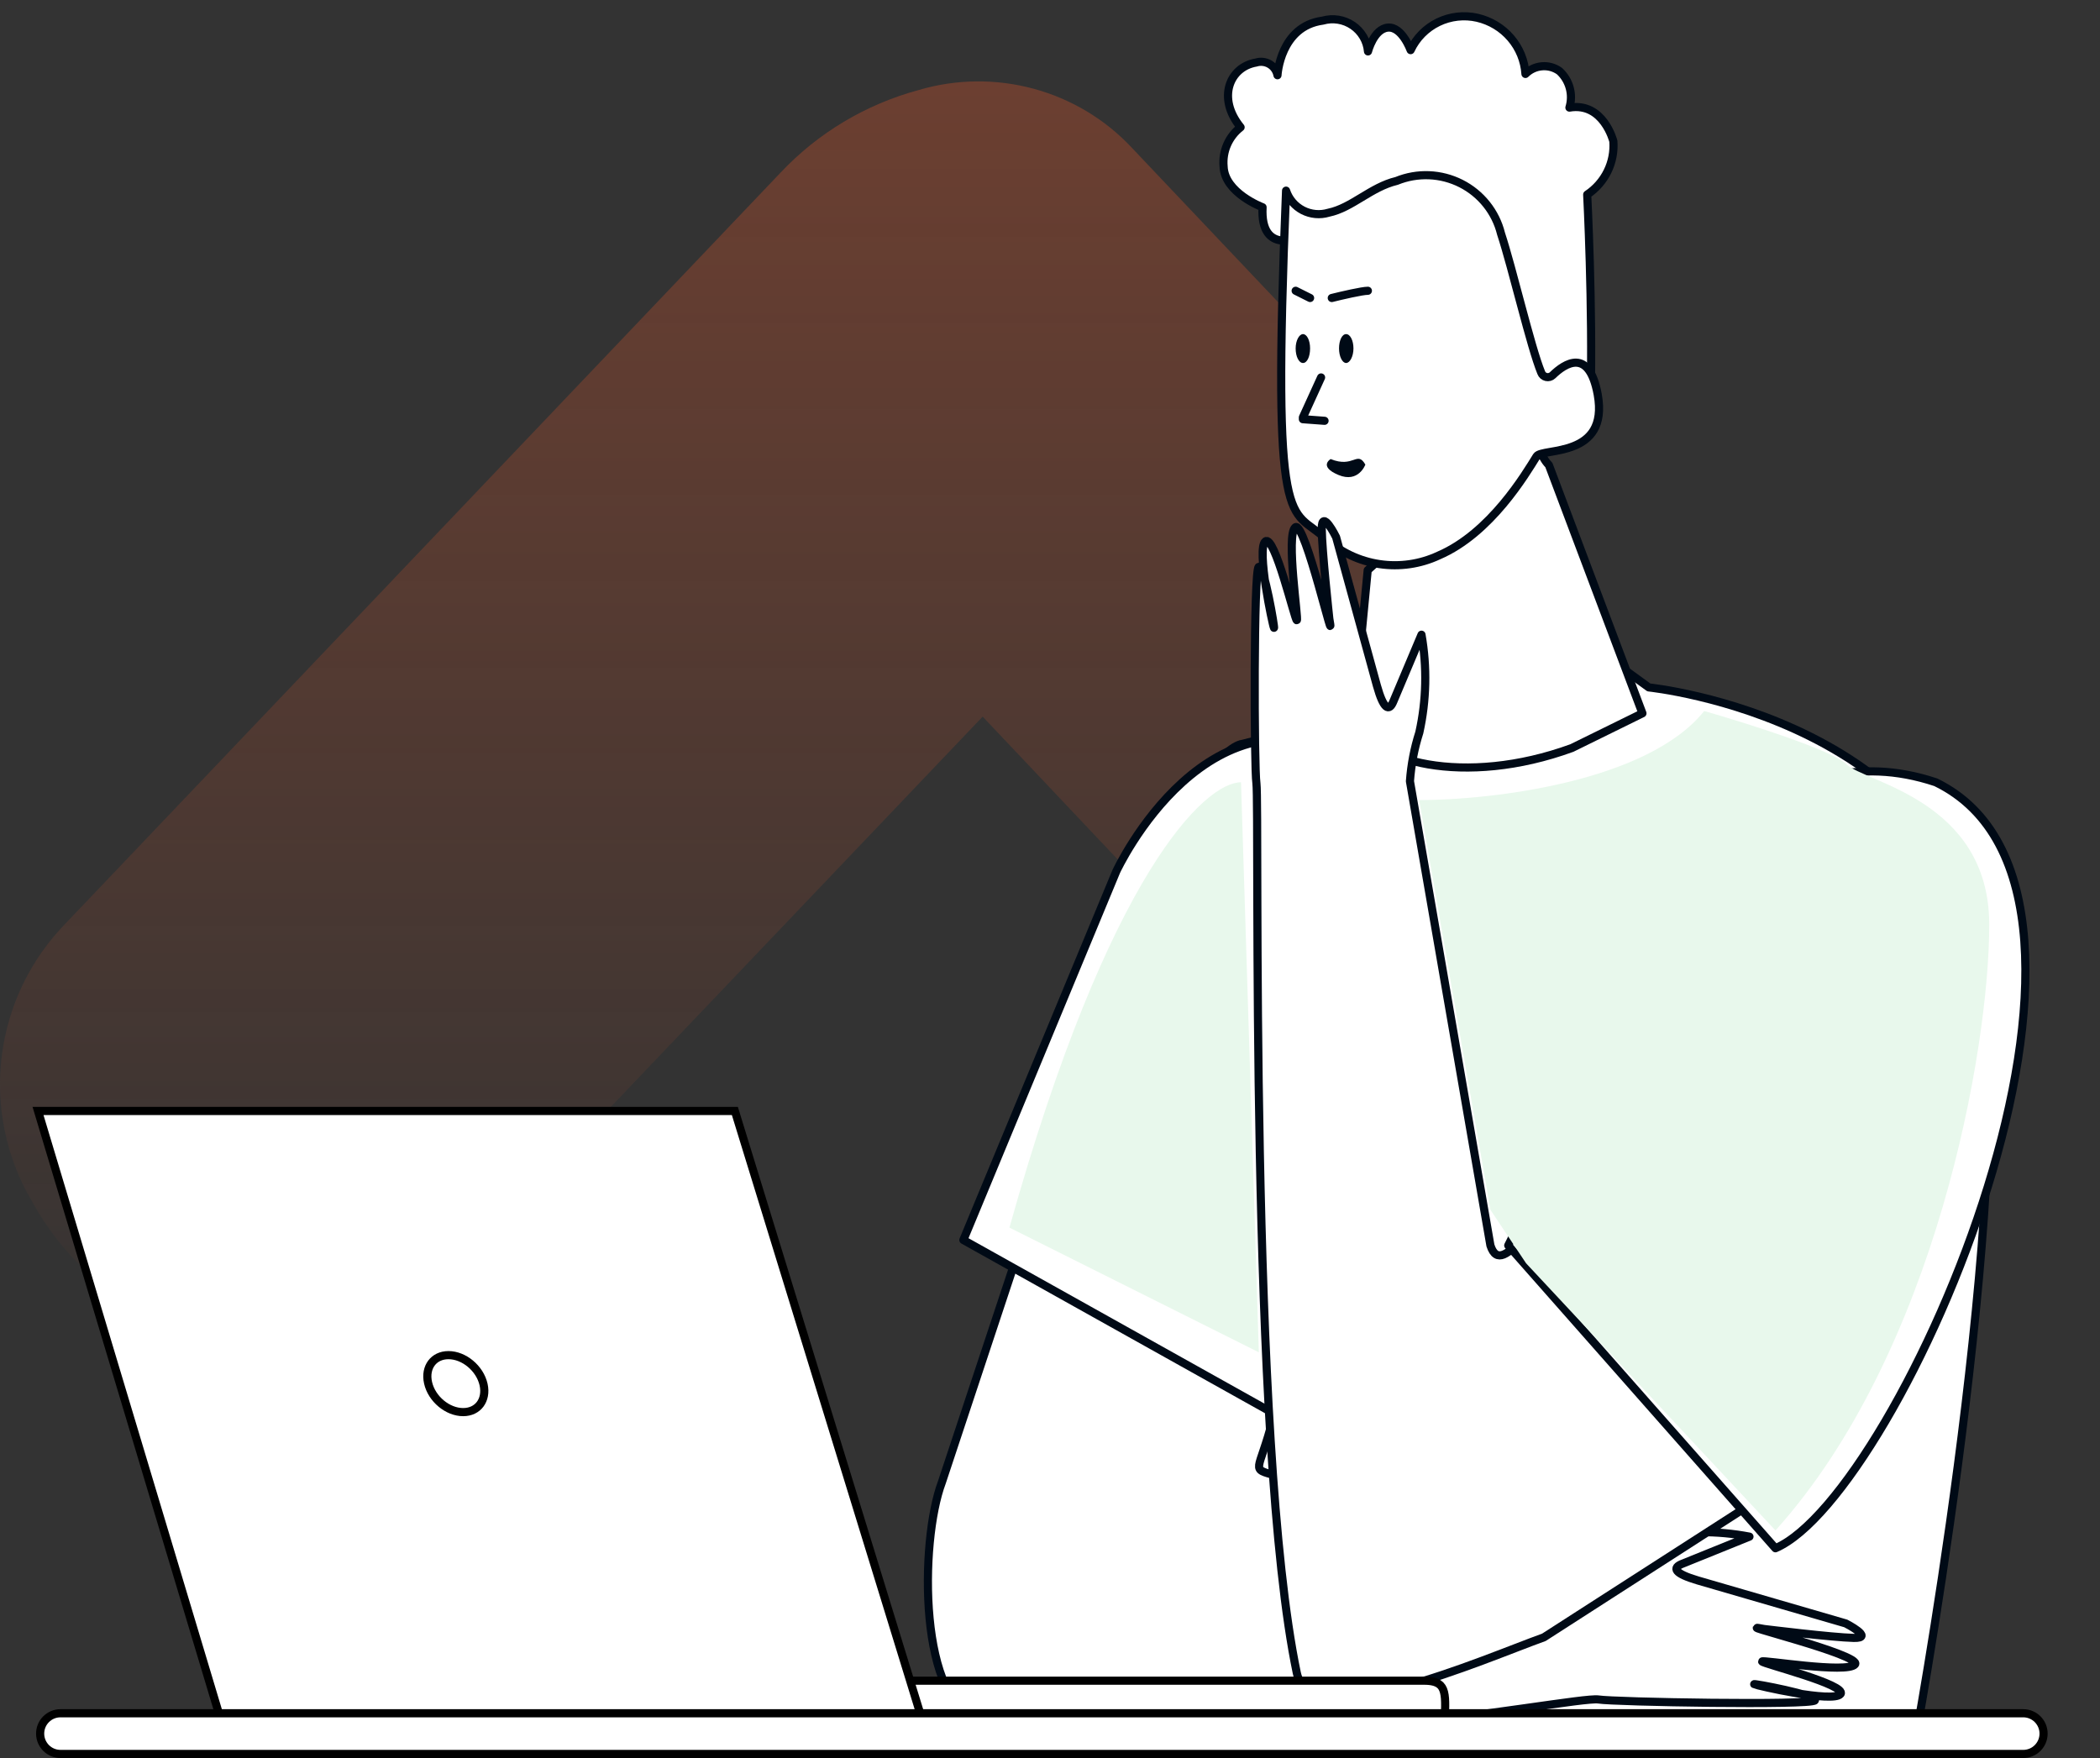 <svg width="129" height="108" viewBox="0 0 129 108" fill="none" xmlns="http://www.w3.org/2000/svg">
<rect x="0" y="0" width="129" height="108" fill="#333333" stroke="none"/>
<path opacity="0.3" d="M114.903 57.068L81.449 21.679L80.89 21.073L69.547 9.098C66.22 5.524 61.125 4.14 56.421 5.534C53.18 6.412 50.25 8.164 47.958 10.595L4.132 56.623C-0.418 61.204 -1.31 68.23 1.953 73.783C5.592 80.461 13.263 83.943 20.751 82.318C23.516 81.604 26.016 80.12 27.953 78.042L60.364 44.024L95.619 81.32C98.796 85.087 103.842 86.768 108.673 85.668C114.208 83.857 118.333 79.244 119.477 73.587C120.943 67.696 119.281 61.472 115.065 57.068" fill="url(#paint0_linear_8916_39048)"/>
<path d="M62.728 75.541C66.698 67.448 71.677 59.901 77.541 53.086C79.806 50.122 83.032 52.474 83.032 52.474C91.33 54.042 83.916 76.89 76.611 92.414C72.292 86.537 67.658 80.905 62.728 75.541Z" fill="white" stroke="#000A16" stroke-width="0.5" stroke-linecap="round" stroke-linejoin="round"/>
<path d="M79.985 87.09C83.488 86.427 89.219 64.575 87.136 60.712C87.136 60.712 76.353 54.499 75.659 55.193C68.67 62.257 79.985 87.09 79.985 87.09Z" fill="white" stroke="#000A16" stroke-width="0.5" stroke-linecap="round" stroke-linejoin="round"/>
<path d="M101.285 42.23C101.285 42.23 120.833 44.221 122.064 60.445C123.295 76.67 117.542 107.502 117.542 107.502L64.213 106.777L66.873 64.268C67.065 60.148 68.332 56.15 70.549 52.673C72.601 49.513 74.999 45.864 76.356 45.69L98.287 40.05L101.285 42.23Z" fill="white" stroke="#000A16" stroke-width="0.5" stroke-linecap="round" stroke-linejoin="round"/>
<path d="M98.189 104.403C96.588 104.181 74.314 108.846 60.276 105.687C56.414 104.808 56.482 94.725 57.858 91.061L68.485 59L86.081 66.658C81.254 72.996 79.999 81.249 77.888 88.263C77.123 90.775 76.866 90.119 79.151 90.896L98.455 94.975C99.473 94.919 100.482 94.74 101.458 94.444C103.441 94.035 105.483 94.02 107.467 94.4L103.369 96.056C102.667 96.321 102.871 96.669 104.291 97.09L113.382 99.732C113.382 99.732 115.189 100.65 113.875 100.621C112.562 100.592 108.514 100.092 108.367 100.074C105.9 99.597 114.441 101.67 113.951 102.249C113.461 102.827 108.243 101.947 108.244 102.07C108.245 102.193 113.496 103.507 113.06 104.069C112.624 104.63 107.878 103.543 107.758 103.466C107.639 103.389 111.702 104.146 111.487 104.46C111.273 104.774 99.135 104.561 98.189 104.403Z" fill="white" stroke="#000A16" stroke-width="0.5" stroke-linecap="round" stroke-linejoin="round"/>
<path d="M95.145 28.569L100.893 43.821L96.558 45.953C89.986 48.352 84.063 46.837 83.143 44.137L84.016 35.027L93.224 26.738C93.805 27.133 94.338 27.594 94.812 28.111C94.9 28.28 95.012 28.434 95.145 28.569Z" fill="white" stroke="#000A16" stroke-width="0.5" stroke-linecap="round" stroke-linejoin="round"/>
<path d="M77.558 12.732C77.398 15.737 79.953 14.56 79.953 14.56C85.084 18.027 89.999 21.797 94.671 25.85C94.671 25.85 97.676 25.31 97.708 24.562C97.853 18.854 97.499 11.953 97.499 11.953C98.035 11.595 98.466 11.104 98.748 10.529C99.031 9.954 99.154 9.315 99.106 8.677C99.106 8.677 98.496 6.26 96.407 6.61C96.527 6.217 96.534 5.799 96.425 5.402C96.318 5.006 96.1 4.647 95.796 4.368C95.484 4.144 95.102 4.039 94.719 4.072C94.335 4.104 93.977 4.271 93.707 4.543C93.653 3.73 93.337 2.956 92.804 2.334C92.272 1.713 91.552 1.278 90.751 1.092C89.941 0.907 89.091 1.003 88.345 1.365C87.599 1.727 87.001 2.333 86.653 3.08C86.653 3.08 86.123 1.617 85.255 1.696C84.388 1.776 84.034 3.159 84.034 3.159C84.006 2.841 83.908 2.533 83.745 2.257C83.583 1.982 83.361 1.745 83.095 1.564C82.83 1.383 82.527 1.262 82.208 1.211C81.89 1.16 81.564 1.179 81.254 1.267C78.635 1.617 78.474 4.622 78.474 4.622C78.447 4.481 78.39 4.348 78.307 4.23C78.224 4.113 78.116 4.014 77.992 3.94C77.868 3.867 77.729 3.82 77.585 3.803C77.441 3.786 77.295 3.8 77.157 3.843C75.55 4.113 74.73 6.005 76.209 7.818C75.847 8.101 75.562 8.469 75.38 8.888C75.198 9.307 75.123 9.765 75.164 10.219C75.212 11.857 77.558 12.732 77.558 12.732Z" fill="white" stroke="#000A16" stroke-width="0.5" stroke-linecap="round" stroke-linejoin="round"/>
<path d="M94.677 22.896C94.702 22.962 94.743 23.021 94.796 23.067C94.85 23.113 94.914 23.146 94.983 23.161C95.052 23.177 95.124 23.175 95.192 23.156C95.26 23.137 95.323 23.102 95.374 23.053C96.118 22.329 97.607 21.321 98.145 24.235C98.858 28.172 94.725 27.495 94.392 28.031C93.727 29.102 91.573 32.756 88.375 34.127C87.243 34.656 85.978 34.839 84.741 34.654C83.504 34.469 82.349 33.924 81.423 33.087C79.286 31.055 78.114 33.449 79.001 11.712C79.172 12.233 79.541 12.666 80.029 12.92C80.518 13.173 81.086 13.226 81.613 13.067C83.054 12.768 84.21 11.492 85.794 11.114C86.426 10.856 87.106 10.737 87.788 10.765C88.471 10.793 89.139 10.967 89.748 11.275C90.356 11.583 90.891 12.018 91.315 12.55C91.74 13.082 92.044 13.699 92.207 14.358C92.904 16.469 94.028 21.321 94.677 22.896Z" fill="white" stroke="#000A16" stroke-width="0.5" stroke-linecap="round" stroke-linejoin="round"/>
<path d="M81.738 28.201C83.164 28.778 83.358 27.653 83.872 28.541C83.872 28.541 83.454 29.699 82.214 29.176C80.973 28.653 81.738 28.201 81.738 28.201Z" fill="#000A16"/>
<path d="M82.254 21.404C82.254 21.893 82.455 22.3 82.689 22.3C82.924 22.3 83.141 21.893 83.141 21.404C83.141 20.916 82.941 20.525 82.689 20.525C82.438 20.525 82.254 20.916 82.254 21.404Z" fill="#000A16"/>
<path d="M79.59 21.404C79.59 21.909 79.791 22.3 80.042 22.3C80.293 22.3 80.477 21.909 80.477 21.404C80.477 20.899 80.276 20.525 80.042 20.525C79.808 20.525 79.59 20.916 79.59 21.404Z" fill="#000A16"/>
<path d="M81.152 23.188L80.034 25.641V25.753L81.365 25.851M81.809 18.307C82.4 18.159 83.672 17.863 84.027 17.863M80.477 18.307L79.59 17.863" stroke="#000A16" stroke-width="0.5" stroke-linecap="round" stroke-linejoin="round"/>
<path d="M68.572 53.529C68.572 53.529 74.317 41.111 83.892 46.963C86.081 55.718 85.532 82.108 80.29 87.976L59.178 76.176L68.572 53.529Z" fill="white" stroke="#000A16" stroke-width="0.5" stroke-linecap="round" stroke-linejoin="round"/>
<path d="M77.18 48.122C77.379 49.726 76.709 88.692 79.661 102.775C80.483 106.65 91.153 101.908 94.837 100.586L110.779 90.332L117.852 57.098C117.63 57.173 104.069 71.219 97.025 73.227C94.502 73.955 92.297 78.806 91.554 76.51L86.611 47.995C86.683 46.978 86.876 45.972 87.187 45C87.625 43.024 87.67 40.983 87.32 38.992L85.603 43.066C85.328 43.763 84.983 43.555 84.583 42.129L82.075 32.999C82.075 32.999 81.184 31.18 81.193 32.493C81.203 33.807 81.643 37.862 81.659 38.01C82.1 40.483 80.153 31.913 79.567 32.394C78.981 32.876 79.784 38.106 79.661 38.103C79.538 38.1 78.302 32.83 77.734 33.258C77.166 33.685 78.183 38.447 78.258 38.568C78.334 38.689 77.637 34.615 77.32 34.825C77.003 35.035 77.037 47.174 77.18 48.122Z" fill="white" stroke="#000A16" stroke-width="0.5" stroke-linecap="round" stroke-linejoin="round"/>
<path d="M103.593 54.623C103.593 54.623 109.062 44.774 118.912 48.057C132.903 54.862 116.723 91.831 109.062 95.114L92.648 76.51L103.593 54.623Z" fill="white" stroke="#000A16" stroke-width="0.5" stroke-linecap="round" stroke-linejoin="round"/>
<path d="M77.329 83.076L62.008 75.416C68.136 53.529 74.046 48.057 76.234 48.057L77.329 83.076Z" fill="#E8F8EC"/>
<g style="mix-blend-mode:multiply">
<path d="M104.686 43.68C101.184 48.057 91.554 49.151 87.177 49.151L91.554 74.322L93.743 77.605L109.064 94.02C118.913 83.076 122.196 64.472 122.196 56.812C122.196 49.151 114.536 48.057 113.441 46.963C112.566 46.087 107.24 44.409 104.686 43.68Z" fill="#E8F8EC"/>
</g>
<path d="M88.752 105.75H47.25V103.25H87.5C87.935 103.25 88.204 103.33 88.375 103.444C88.539 103.553 88.64 103.713 88.701 103.942C88.764 104.179 88.779 104.474 88.775 104.829C88.774 104.982 88.769 105.14 88.764 105.308C88.763 105.334 88.762 105.361 88.761 105.388C88.758 105.505 88.754 105.626 88.752 105.75Z" fill="white" stroke="black" stroke-width="0.5"/>
<path d="M56.677 105.75H13.592L2.336 68.25H45.142L56.677 105.75Z" fill="white" stroke="black" stroke-width="0.5"/>
<path d="M28.45 86.75C27.498 86.75 26.519 85.944 26.295 84.945C26.185 84.455 26.283 84.032 26.504 83.736C26.725 83.441 27.085 83.25 27.55 83.25C28.501 83.25 29.479 84.056 29.705 85.055C29.815 85.545 29.717 85.968 29.496 86.264C29.275 86.559 28.915 86.75 28.45 86.75Z" fill="white" stroke="black" stroke-width="0.5"/>
<path d="M3.716 105.25H124.284C124.975 105.25 125.534 105.81 125.534 106.5C125.534 107.19 124.975 107.75 124.284 107.75H3.716C3.025 107.75 2.466 107.19 2.466 106.5C2.466 105.81 3.025 105.25 3.716 105.25Z" fill="white" stroke="black" stroke-width="0.5"/>
<defs>
<linearGradient id="paint0_linear_8916_39048" x1="60" y1="5" x2="60" y2="86" gradientUnits="userSpaceOnUse">
<stop stop-color="#F15B2B"/>
<stop offset="1" stop-color="#F15B2B" stop-opacity="0"/>
</linearGradient>
</defs>
</svg>
